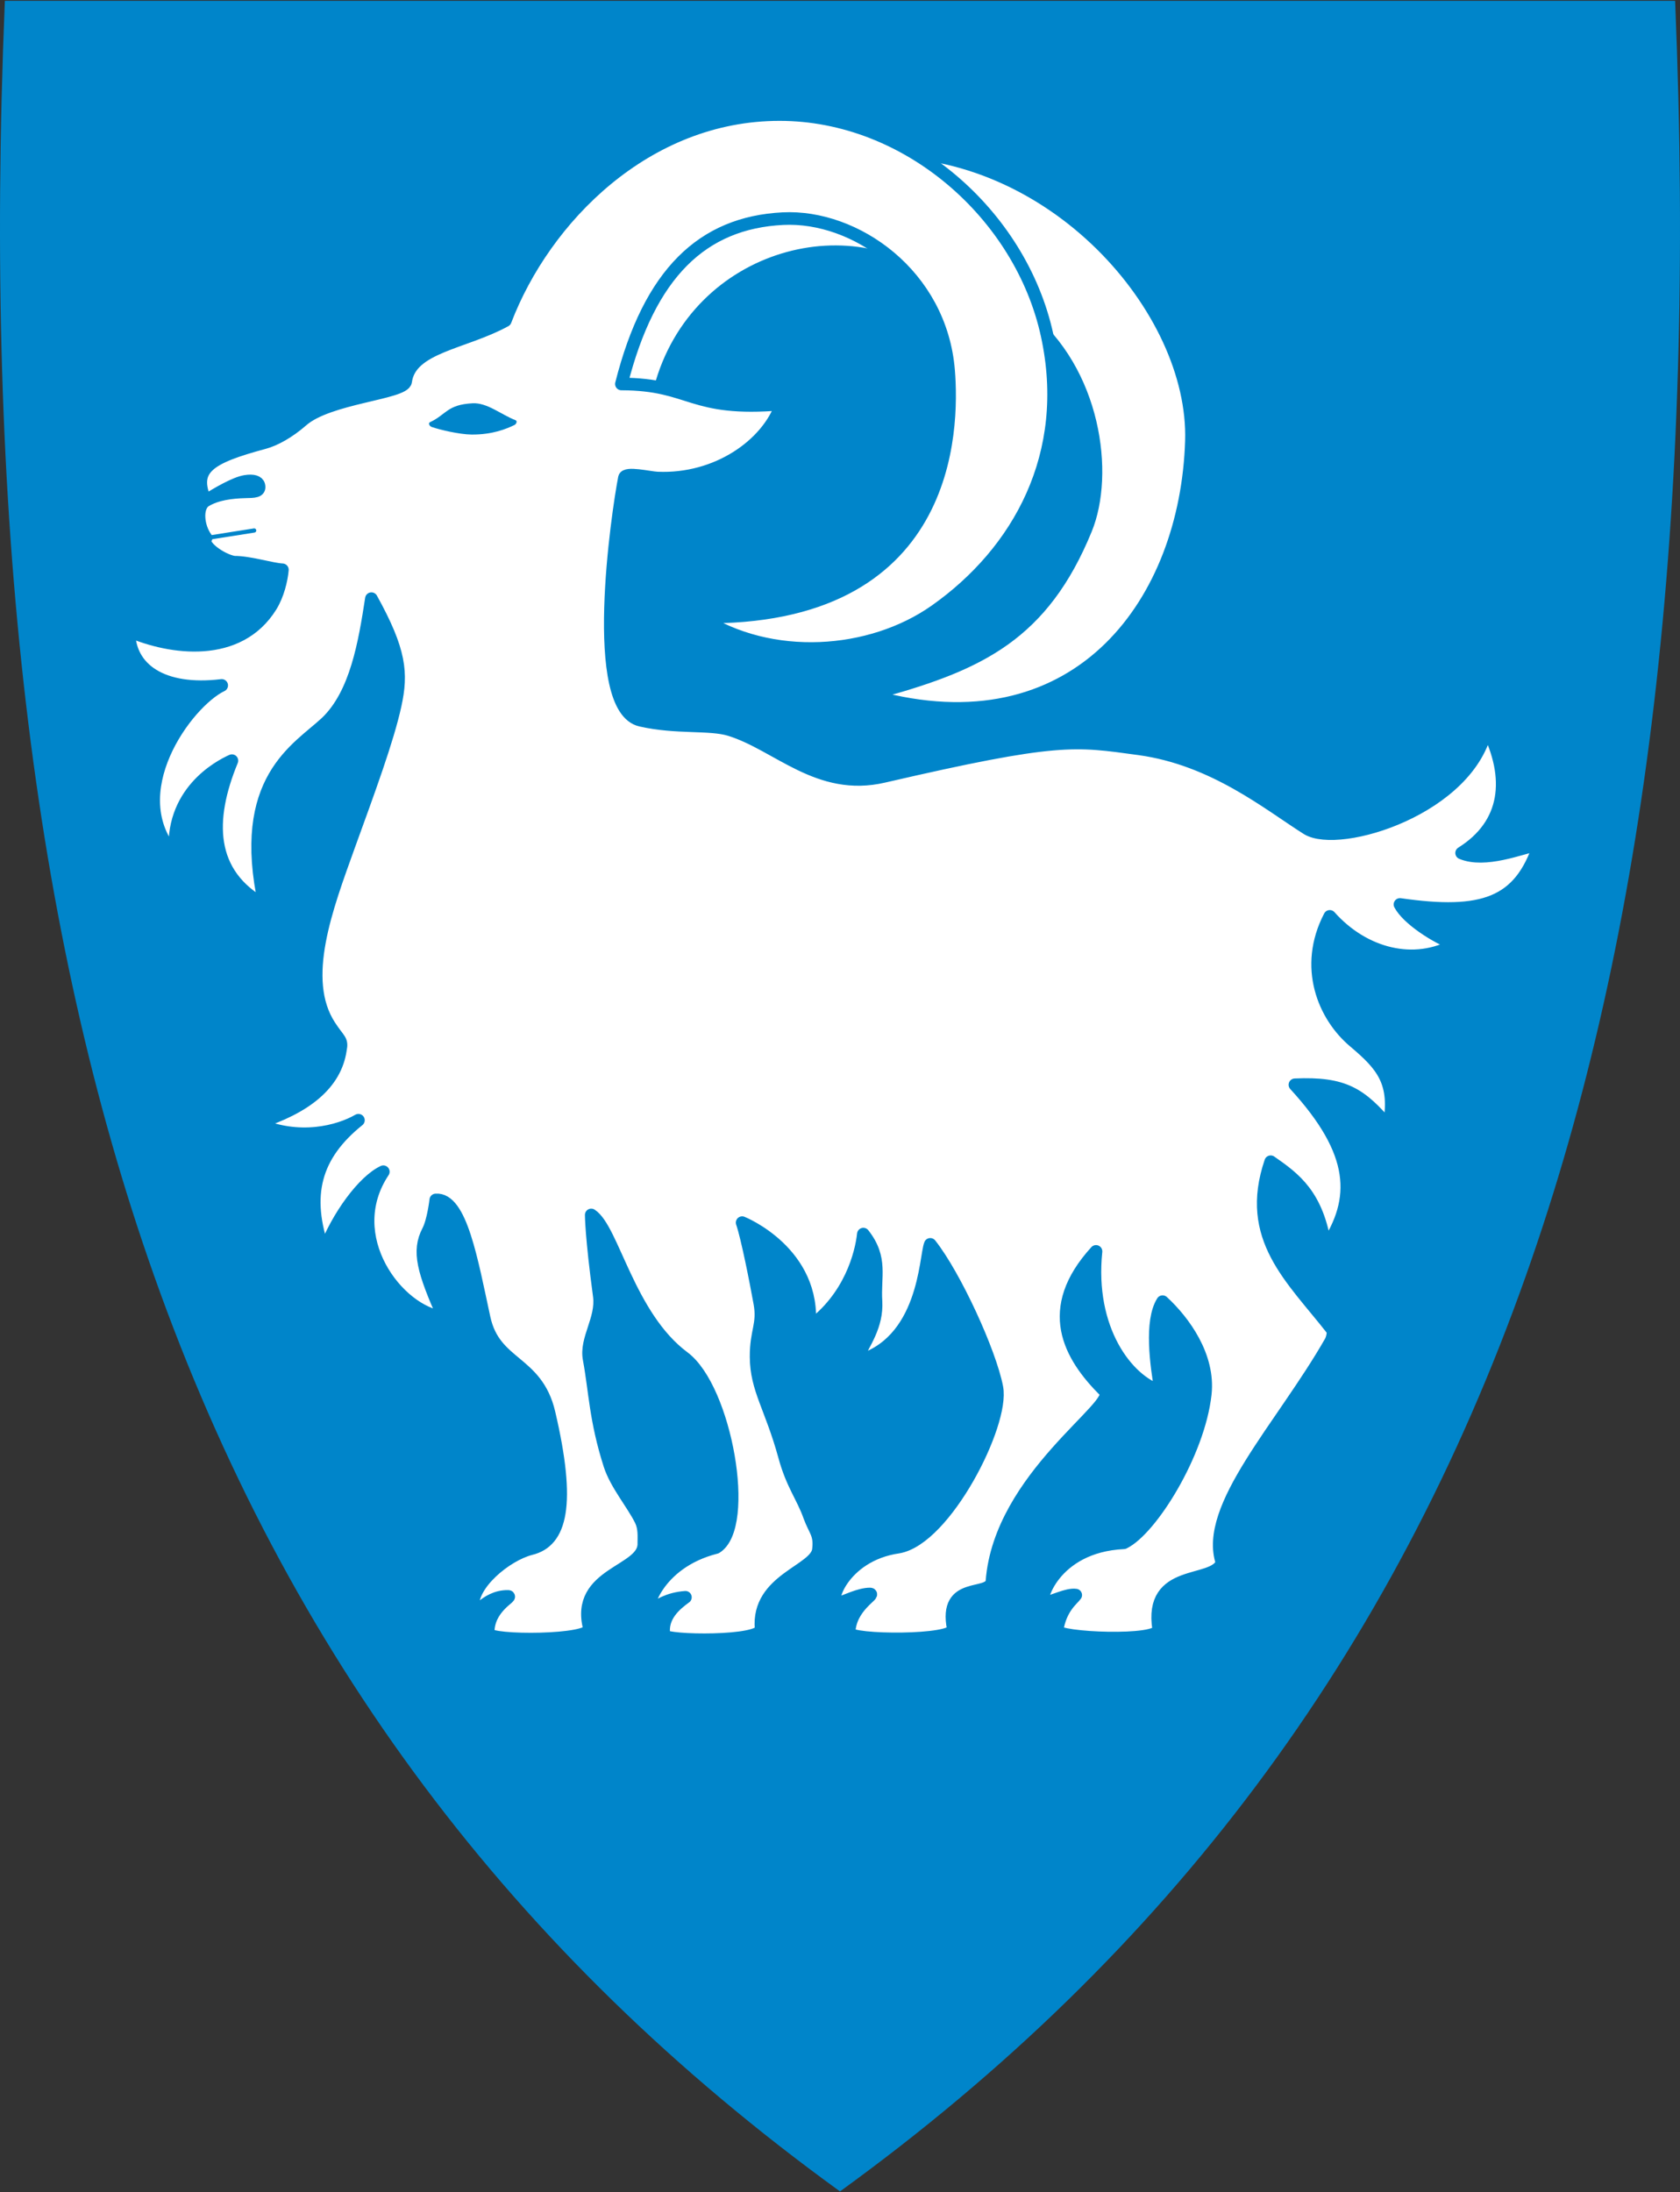 <svg width="400" height="522" viewBox="0 0 400 522" fill="none" xmlns="http://www.w3.org/2000/svg">
<rect x="0" y="0" width="400" height="522" fill="#333333" stroke="none"/>
<g clip-path="url(#clip0)">
<path d="M200.291 521.568C278.105 465.113 331.439 393.812 363.352 303.623C392.291 221.852 403.902 122.753 398.856 0.672L398.835 0.19H1.161L1.14 0.672C-3.896 122.753 7.716 221.841 36.644 303.623C68.557 393.812 121.891 465.113 199.705 521.568L199.998 521.777L200.291 521.568Z" fill="#0085CA"/>
<path d="M56.904 119.455C59.731 119.455 62.024 117.983 62.024 116.167C62.024 114.352 59.731 112.88 56.904 112.88C54.076 112.88 51.784 114.352 51.784 116.167C51.784 117.983 54.076 119.455 56.904 119.455Z" fill="#0085CA" stroke="#0085CA" stroke-width="0.97" stroke-linecap="round" stroke-linejoin="round"/>
<path d="M145.104 92.976C148.14 92.568 150.674 91.563 157.155 92.568C165.803 59.995 204.511 50.73 223.922 69.659C222.927 49.662 188.282 43.924 172.881 53.494C161.447 58.258 149.459 76.371 145.009 92.976H145.104Z" fill="white" stroke="#0085CA" stroke-width="3"/>
<path d="M208.228 36.993C222.195 49.547 240.559 57.608 244.716 74.413C261.677 87.93 265.038 112.786 259.468 126.386C249.082 151.766 233.701 158.948 210.52 165.439C256.767 176.873 281.486 142.541 282.67 104.985C283.633 74.245 250.014 35.663 208.228 36.982V36.993Z" fill="white" stroke="#0085CA"/>
<path d="M48.894 119.256C51.522 117.633 55.176 117.193 58.317 117.11C60.464 117.057 62.024 117.12 61.636 115.55C61.427 114.691 60.307 114.304 58.391 114.618C55.962 115.016 51.836 117.434 48.905 119.256C45.565 111.561 49.732 108.964 62.903 105.415C65.531 104.703 68.777 102.881 71.918 100.148C78.2 94.578 96.198 93.688 96.585 90.819C97.695 82.537 110.437 81.763 120.31 76.35C129.629 51.944 153.825 27.277 185.612 27.277C216.09 27.277 243.051 51.117 249.301 79.773C255.5 108.221 242.517 131.454 222.676 145.431C207.285 156.268 183.476 157.943 166.567 146.907C226.508 147.923 226.979 102.263 225.859 88.265C224.027 65.388 203.621 51.19 186.408 52.059C167.279 53.023 154.631 65 147.951 91.427C164.892 91.479 164.149 98.086 186.094 96.201C182.754 105.917 170.703 114.44 156.526 113.822C154.6 113.738 148.977 112.346 148.674 113.759C147.051 122.062 140.151 168.779 152.6 171.512C161.102 173.439 168.933 172.276 173.76 173.753C185.141 177.25 194.826 188.515 210.416 184.872C252.024 175.25 255.835 176.203 271.194 178.297C289.025 180.726 302.008 191.499 311.253 197.331C318.948 201.99 350.034 192.473 353.981 173.135C360.158 185.28 358.839 196.316 348.003 203.1C353.573 205.425 361.875 201.99 366.535 200.975C361.875 215.151 353.07 218.188 333.324 215.35C335.145 218.795 341.825 223.15 346.484 224.867C336.768 230.333 324.717 227.296 316.613 218.188C310.331 230.239 315.2 241.975 322.487 248.059C329.073 253.629 332.716 257.681 330.685 268.308C324.005 260.413 320.058 257.775 308.311 258.288C323.094 274.391 323.398 285.52 315.598 297.163C313.776 284.505 308.206 280.558 302.542 276.61C296.354 294.786 307.578 304.251 317.179 316.543C317.629 317.119 317.189 318.794 316.823 319.433C305.306 339.63 286.502 358.926 290.962 372.097C288.941 377.468 273.55 373.207 275.874 387.897C276.377 391.237 251.375 390.127 251.678 388.2C252.484 382.829 255.426 380.808 256.128 379.793C254.107 379.489 250.453 381.416 248.537 381.719C247.019 381.918 250.558 368.15 267.572 367.344C274.053 364.203 285.423 346.058 286.973 331.892C287.946 322.982 281.968 314.68 276.806 309.926C273.875 314.585 275.278 324.919 276.387 331.295C268.284 328.772 259.039 316.522 260.955 297.959C248.412 311.716 254.537 322.773 263.091 331.275C266.368 334.541 238.109 351.66 236.182 376.463C235.774 380.515 224.655 376.181 226.969 387.802C227.597 390.954 202.134 390.765 202.176 388.745C202.301 382.567 208.552 379.531 207.139 379.531C204.605 379.531 201.37 381.248 199.548 381.761C196.742 382.567 200.364 370.296 213.913 368.37C225.053 366.443 239.02 339.085 237.355 330.385C235.743 321.935 227.356 303.696 221.493 296.284C220.278 299.215 220.31 320.145 203.505 324.301C205.84 319.663 208.877 315.643 208.573 309.874C208.165 304 210.123 299.624 205.558 293.844C205.055 298.503 202.427 308.994 192.711 315.988C194.334 298.168 176.702 291.111 176.702 291.111C177.917 294.65 180 305.246 180.911 310.313C181.822 315.381 179.979 316.931 180.021 323.108C180.074 330.803 183.539 334.96 186.774 346.707C188.596 353.492 191.13 356.424 192.753 361.083C194.072 364.622 195.286 365.229 194.878 368.883C194.47 374.045 180.199 375.971 181.215 387.813C181.623 391.153 158.39 390.86 158.086 389.341C157.374 384.787 160.966 381.939 163.196 380.316C159.05 380.62 156.893 382.243 154.767 383.353C153.354 384.065 156.013 372.118 170.493 368.464C178.608 363.47 172.786 330.625 162.777 323.181C149.71 313.475 145.941 292.619 140.769 289.279C140.769 289.279 140.769 294.347 142.695 308.617C143.407 314.083 139.355 318.847 140.266 323.6C141.68 331.191 141.743 338.091 145.187 348.822C146.705 353.482 150.558 357.931 152.579 361.983C153.49 363.91 153.291 365.826 153.291 367.449C153.595 374.338 136.885 374.432 140.329 387.698C141.24 390.839 116.332 390.933 116.238 388.912C116.039 382.84 122.111 380.107 120.991 380.107C115.222 380.002 112.887 385.782 112.584 382.944C111.976 377.269 120.478 370.286 126.352 368.768C133.545 367.051 135.869 358.371 130.718 336.394C127.776 323.841 117.735 325.181 115.274 313.821C112.301 300.126 109.736 285.206 103.757 285.709C103.757 285.709 103.192 290.682 101.936 293.09C99.402 297.927 100.784 302.67 105.652 313.706C94.732 312.46 80.975 294.472 91.266 278.987C86.607 281.165 80.388 289.489 77.153 298.095C72.295 284.526 75.038 275.008 85.341 266.727C80.713 269.397 71.174 272.035 61.05 267.48C72.933 263.732 79.865 258.026 81.048 249.975C81.55 247.546 80.744 247.744 78.514 244.3C71.227 233.16 77.802 216.052 83.069 201.373C87.728 188.515 92.303 176.171 94.104 167.858C95.748 160.267 95.318 155.001 88.429 142.541C86.806 153.074 84.786 165.22 77.697 172.004C70.913 178.38 56.433 185.573 63.018 215.539C49.449 208.147 49.449 195.091 55.218 181.113C52.286 182.432 40.236 188.704 41.754 203.896C28.289 189.007 44.486 167.146 52.789 163.199C38.613 164.916 30.624 159.231 30.718 150.237C40.665 154.54 56.789 156.77 64.505 144.342C66.18 141.641 67.028 138.071 67.238 135.663C64.746 135.558 59.438 133.841 55.721 133.862C52.684 133.359 47.565 129.757 49.062 128.093C47.114 125.412 46.591 120.743 48.915 119.225L48.894 119.256Z" fill="white" stroke="#0085CA" stroke-width="3" stroke-linecap="round" stroke-linejoin="round"/>
<path d="M102.333 100.546C106.301 98.714 106.406 96.337 112.521 96.023C115.997 95.835 119.295 98.714 122.75 100.054C123.221 100.232 122.97 100.965 122.467 101.206C120.625 102.085 117.316 103.509 112.28 103.467C109.359 103.446 104.511 102.274 102.804 101.666C102.166 101.436 101.956 100.735 102.344 100.557L102.333 100.546Z" fill="#0085CA"/>
<path d="M49.03 128.124L60.516 126.312" stroke="#0085CA" stroke-linecap="round"/>
</g>
<defs>
<clipPath id="clip0">
<rect y="0.19" width="400" height="521.59" fill="white"/>
</clipPath>
</defs>
</svg>
